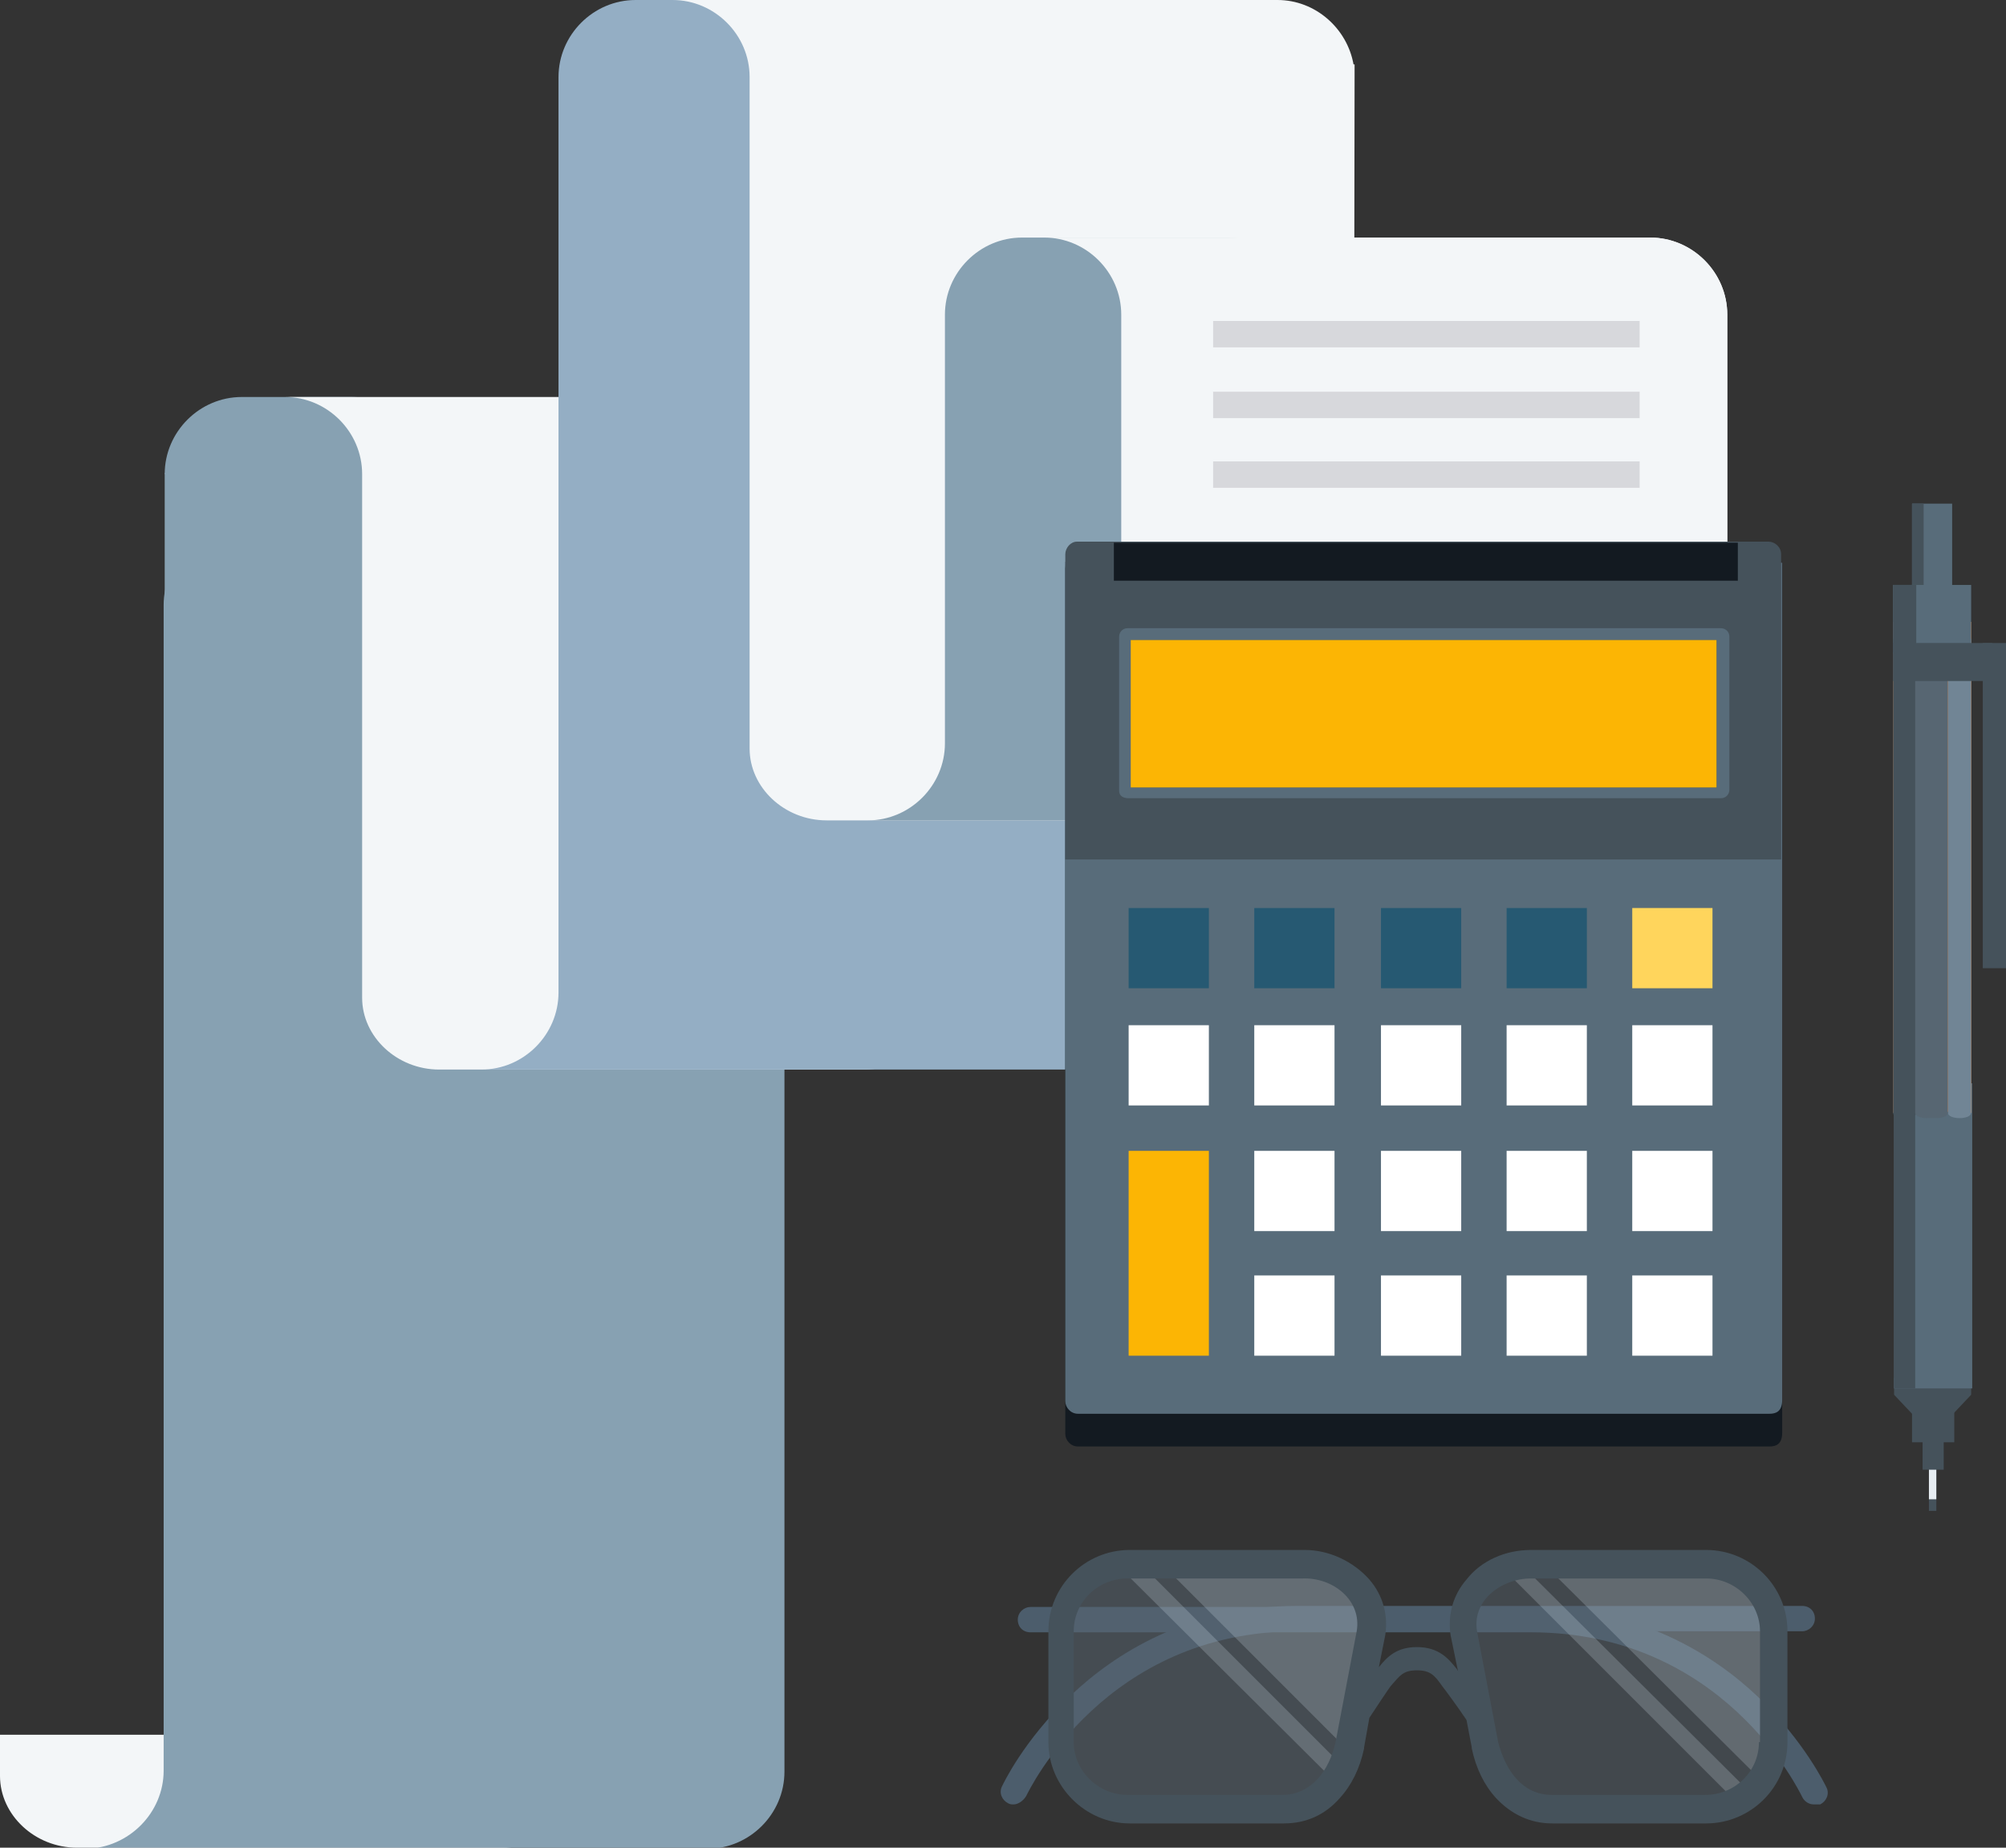 <?xml version="1.0" encoding="utf-8"?>
<!-- Generator: Adobe Illustrator 23.0.3, SVG Export Plug-In . SVG Version: 6.00 Build 0)  -->
<svg version="1.1" id="Layer_1" xmlns="http://www.w3.org/2000/svg" xmlns:xlink="http://www.w3.org/1999/xlink" x="0px" y="0px"
	 viewBox="0 0 190 175" style="enable-background:new 0 0 190 175;" xml:space="preserve">
<rect x="0" y="0" width="190" height="175" fill="#333333" stroke="none"/>
<style type="text/css">
	.st0{fill:#4C5D6C;}
	.st1{opacity:0.5;}
	.st2{fill:#576672;}
	.st3{opacity:0.4;}
	.st4{fill:#7B7877;}
	.st5{opacity:0.2;}
	.st6{fill:#E1EFFA;}
	.st7{fill:#45525B;}
	.st8{fill:#F3F6F8;}
	.st9{fill:#87A1B2;}
	.st10{fill:#94AEC4;}
	.st11{fill:#BCB9BF;}
	.st12{fill:#131A21;}
	.st13{fill:#586C7A;}
	.st14{fill:#FCB504;}
	.st15{fill:#FFFFFF;}
	.st16{fill:#265972;}
	.st17{fill:#FFD55C;}
	.st18{fill:#E7EDF2;}
	.st19{fill:#FF9B4A;}
	.st20{fill:#718595;}
</style>
<g>
	<g>
		<g>
			<g>
				<g>
					<g>
						<path class="st0" d="M171.8,170.9c-0.5,0-0.9-0.3-1.1-0.7l0,0c-0.3-0.6-7.5-15.6-25.7-15.6H97.6c-0.7,0-1.2-0.5-1.2-1.2
							c0-0.7,0.6-1.2,1.2-1.2H145c10.3,0,17.4,4.6,21.5,8.5c4.4,4.2,6.4,8.4,6.5,8.6c0.3,0.6,0,1.3-0.6,1.6
							C172.2,170.9,172,170.9,171.8,170.9z"/>
					</g>
				</g>
			</g>
		</g>
		<g>
			<g>
				<g>
					<g>
						<path class="st0" d="M96,170.9c-0.2,0-0.3,0-0.5-0.1c-0.6-0.3-0.9-1-0.6-1.6c0.1-0.2,2-4.3,6.5-8.6c4.1-3.9,11.1-8.5,21.5-8.5
							h47.8c0.7,0,1.2,0.5,1.2,1.2c0,0.7-0.6,1.2-1.2,1.2h-47.8c-18.2,0-25.4,15-25.7,15.6C96.9,170.6,96.4,170.9,96,170.9z"/>
					</g>
				</g>
			</g>
		</g>
		<g class="st1">
			<g>
				<g>
					<g>
						<path class="st2" d="M102.3,149.3l19.8-1.3c0,0,5.7,1.5,6,1.5c0.3,0,1.8,3.9,1.8,3.9l-1.8,8c0,0-2.5,7.4-2.4,7.6
							c0.1,0.2-7.9,2-7.9,2l-13.9-1c0,0-3.4-4.2-3.4-4.4c0-0.2,0.1-7.4,0.1-7.6c0-0.2,0.1-7,0.1-7L102.3,149.3z"/>
					</g>
				</g>
			</g>
		</g>
		<g class="st3">
			<g>
				<g>
					<g>
						<path class="st2" d="M165.8,149.3L146,148c0,0-5.7,1.5-6,1.5c-0.3,0-1.8,3.9-1.8,3.9l1.8,8c0,0,2.5,7.4,2.4,7.6
							c-0.1,0.2,7.9,2,7.9,2l13.9-1c0,0,3.4-4.2,3.4-4.4c0-0.2-0.1-7.4-0.1-7.6c0-0.2-0.1-7-0.1-7L165.8,149.3z"/>
					</g>
				</g>
			</g>
		</g>
		<g>
			<g>
				<g>
					<g>
						<g>
							<polygon class="st4" points="168,153.4 168,153.4 168.1,153.5 168,153.4 							"/>
						</g>
					</g>
				</g>
			</g>
		</g>
		<g class="st5">
			<g>
				<g>
					<path class="st6" d="M168.5,161.4l-0.2-8.3c0,0-2.4-3.9-2.7-3.9c-0.3,0-3-1.2-3-1.2l-15.5,1l19.3,19.2
						C166.9,166.3,168.5,161.4,168.5,161.4z"/>
				</g>
			</g>
		</g>
		<g class="st5">
			<g>
				<g>
					<path class="st6" d="M106.6,149l19.3,19.2c0.1-0.4,0.3-1,0.5-1.7l-17.7-17.7L106.6,149z"/>
				</g>
			</g>
			<g>
				<g>
					<path class="st6" d="M142.8,149l22.3,22.3c0.1-0.4,0.3-1,0.5-1.7l-20.8-20.7L142.8,149z"/>
				</g>
			</g>
			<g>
				<g>
					<path class="st6" d="M128,161.4l1.8-8c0,0-1.4-3.9-1.8-3.9c-0.3,0-6-1.5-6-1.5l-11.4,0.7l16.2,16.2
						C127.5,163.1,128,161.4,128,161.4z"/>
				</g>
			</g>
		</g>
		<g>
			<g>
				<g>
					<path class="st7" d="M161.6,146.8H145c-2.4,0-4.7,1-6.1,2.8c-1.3,1.5-1.8,3.4-1.5,5.3l0,0l0,0l0.7,3.4c0-0.1-0.1-0.1-0.1-0.2
						c-0.8-1-1.7-2.1-3.8-2.1c-1.9,0-2.8,0.9-3.6,1.9l0.6-3l0,0l0,0c0.3-1.9-0.2-3.8-1.5-5.3c-1.5-1.7-3.8-2.8-6.1-2.8h-16.6
						c-4.2,0-7.7,3.4-7.7,7.7V165c0,4.2,3.5,7.7,7.7,7.7h14.6c2.1,0,3.9-0.8,5.3-2.4c1.1-1.2,1.9-2.8,2.3-4.7l0-0.1l0,0l0.5-2.8
						c0.6-0.9,1.9-2.9,2.1-3.1c0.8-0.9,1.1-1.4,2.4-1.4c1.3,0,1.7,0.5,2.4,1.5c0.1,0.1,1.5,2,2.3,3.2l0.5,2.6l0,0l0,0.1
						c0.4,1.9,1.2,3.5,2.3,4.7c1.4,1.5,3.2,2.4,5.3,2.4h14.6c4.2,0,7.7-3.4,7.7-7.7v-10.5C169.3,150.2,165.8,146.8,161.6,146.8z
						 M128.5,154.5l-2,10.5c-0.6,2.7-2.3,5-5.1,5h-14.6c-2.8,0-5.1-2.3-5.1-5v-10.5c0-2.8,2.3-5,5.1-5h16.6
						C126.3,149.4,129,151.6,128.5,154.5z M166.6,165c0,2.8-2.3,5-5.1,5H147c-2.8,0-4.4-2.3-5.1-5l-2-10.5c-0.5-2.9,2.3-5,5.1-5
						h16.6c2.8,0,5.1,2.3,5.1,5V165z"/>
				</g>
			</g>
		</g>
	</g>
	<g>
		<g>
			<g>
				<g>
					<path class="st8" d="M0,164.3c0,1.6,0,3,0,3.9c0,3.7,3.3,6.8,7.3,6.8H10h37.6c4,0,7.3-3.3,7.3-7.3v-3.4H0z"/>
				</g>
			</g>
		</g>
		<g>
			<g>
				<path class="st9" d="M40.6,44.9c0-4-3.3-7.3-7.3-7.3H22.9c-4,0-7.3,3.3-7.3,7.3H40.6z"/>
			</g>
		</g>
		<g>
			<g>
				<path class="st9" d="M15.5,167.7v-15.4V57.3c0-4,3.3-7.3,7.3-7.3h10.4c4,0,7.3,3.3,7.3,7.3v13.3h33.8v97.2c0,4-3.3,7.3-7.3,7.3
					H63H8.2C12.2,175,15.5,171.7,15.5,167.7z"/>
			</g>
		</g>
		<g>
			<g>
				<g>
					<path class="st9" d="M72.7,44.8H15.6c0,6.3,0,13.4,0,20h57.2C72.7,58.1,72.7,51.1,72.7,44.8z"/>
				</g>
			</g>
		</g>
		<g>
			<g>
				<path class="st8" d="M89.2,64.3c0,18.4,0,8.5,0,14.3v1.2V94c0,4-3.3,7.3-7.3,7.3H44.4h-2.8c-4,0-7.3-3.1-7.3-6.8
					c0-3,0-11.5,0-14.7c0-0.8,0-1.2,0-1.2V45.2c0,0,0,0,0,0v-0.3c0-4-3.3-7.3-7.3-7.3h55c3.6,0,6.6,2.7,7.2,6.1h0.1v1.1L89.2,64.3z"
					/>
			</g>
		</g>
		<g>
			<g>
				<g>
					<path class="st8" d="M163.6,29.8c0-4-3.3-7.3-7.3-7.3h-3.9l-53.5,0c4,0,7.3,3.3,7.3,7.3v15.4v26.4l57.4,0V29.8z"/>
				</g>
			</g>
		</g>
		<g>
			<g>
				<g>
					<path class="st10" d="M52.9,94V78.6V7.3c0-4,3.3-7.3,7.3-7.3h10.4c4,0,7.3,3.3,7.3,7.3v13.3h33.8V94c0,4-3.3,7.3-7.3,7.3h-3.9
						H45.6C49.6,101.3,52.9,98,52.9,94z"/>
				</g>
			</g>
			<g>
				<g>
					<path class="st8" d="M128.2,71.9c0,18.4,0-67.9,0-62.1V11v59.4c0,4-3.3,7.3-7.3,7.3H81.1h-2.8c-4,0-7.3-3.1-7.3-6.8
						c0-3,0-56.7,0-59.9c0-0.8,0-1.2,0-1.2V7.6c0,0,0,0,0,0V7.3c0-4-3.3-7.3-7.3-7.3H121c3.6,0,6.6,2.7,7.2,6.1h0.1v1.1L128.2,71.9z
						"/>
				</g>
			</g>
			<g>
				<g>
					<path class="st9" d="M89.5,70.4V55V29.8c0-4,3.3-7.3,7.3-7.3l19.5,0c4,0,7.3,3.3,7.3,7.3V33h23.3v37.4c0,4-3.3,7.3-7.3,7.3
						h-3.9H82.2C86.2,77.7,89.5,74.4,89.5,70.4z"/>
				</g>
			</g>
			<g>
				<g>
					<g>
						<path class="st8" d="M163.6,29.8c0-4-3.3-7.3-7.3-7.3h-3.9l-53.5,0c4,0,7.3,3.3,7.3,7.3v15.4v26.4l57.4,0V29.8z"/>
					</g>
				</g>
			</g>
		</g>
		<g class="st1">
			<g>
				<g>
					<rect x="114.9" y="30.4" class="st11" width="40.4" height="2.5"/>
				</g>
			</g>
			<g>
				<g>
					<rect x="114.9" y="37.1" class="st11" width="40.4" height="2.5"/>
				</g>
			</g>
			<g>
				<g>
					<rect x="114.9" y="43.7" class="st11" width="40.4" height="2.5"/>
				</g>
			</g>
		</g>
		<g>
			<g>
				<g>
					<g>
						<g>
							<path class="st12" d="M100.9,135.8c0,0.6,0.5,1.2,1.2,1.2l65.5,0c0.6,0,1.2-0.2,1.2-1.3l0-82.4c0,1.7-0.5,1.2-1.2,1.2
								l-65.5,0c-0.6,0-1.2,0.5-1.2-1.2l0,80.2V135.8z"/>
						</g>
					</g>
				</g>
				<g>
					<g>
						<g>
							<path class="st13" d="M100.9,53.2l0,77.1v2.4c0,0.6,0.5,1.2,1.2,1.2l65.5,0c0.6,0,1.2-0.2,1.2-1.3l0-79.3L100.9,53.2z"/>
						</g>
					</g>
				</g>
				<g>
					<g>
						<g>
							<path class="st7" d="M102,51.3l65.5,0c0.6,0,1.2,0.5,1.2,1.2l0,28.9l-67.8,0l0-28.9C100.9,51.9,101.4,51.3,102,51.3z"/>
						</g>
					</g>
				</g>
				<g>
					<g>
						<g>
							<g>
								<g>
									<polygon class="st14" points="107,60.6 162.6,60.6 162.6,74.6 107,74.6 107,60.6 									"/>
								</g>
							</g>
						</g>
						<g>
							<g>
								<g>
									<path class="st13" d="M162.6,74.6l-55.5,0l0-14l55.5,0L162.6,74.6L162.6,74.6z M106.8,59.5c-0.5,0-0.8,0.4-0.8,0.8l0,14.6
										c0,0.5,0.4,0.7,0.9,0.7l56.1,0c0.5,0,0.8-0.4,0.8-0.8l0-14.5c0-0.5-0.4-0.8-0.8-0.8L106.8,59.5L106.8,59.5z"/>
								</g>
							</g>
						</g>
					</g>
				</g>
				<g>
					<g>
						<g>
							<rect x="105.5" y="51.4" class="st12" width="59.1" height="3.6"/>
						</g>
					</g>
				</g>
			</g>
			<g>
				<g>
					<g>
						<rect x="142.7" y="109" class="st15" width="7.6" height="7.6"/>
					</g>
				</g>
				<g>
					<g>
						<g>
							<rect x="142.7" y="86" class="st16" width="7.6" height="7.6"/>
						</g>
					</g>
				</g>
				<g>
					<g>
						<rect x="142.7" y="97.1" class="st15" width="7.6" height="7.6"/>
					</g>
				</g>
				<g>
					<g>
						<rect x="142.7" y="120.8" class="st15" width="7.6" height="7.6"/>
					</g>
				</g>
			</g>
			<g>
				<g>
					<g>
						<rect x="118.8" y="109" class="st15" width="7.6" height="7.6"/>
					</g>
				</g>
				<g>
					<g>
						<g>
							<rect x="118.8" y="86" class="st16" width="7.6" height="7.6"/>
						</g>
					</g>
				</g>
				<g>
					<g>
						<rect x="118.8" y="97.1" class="st15" width="7.6" height="7.6"/>
					</g>
				</g>
				<g>
					<g>
						<rect x="118.8" y="120.8" class="st15" width="7.6" height="7.6"/>
					</g>
				</g>
			</g>
			<g>
				<g>
					<g>
						<rect x="130.8" y="109" class="st15" width="7.6" height="7.6"/>
					</g>
				</g>
				<g>
					<g>
						<g>
							<rect x="130.8" y="86" class="st16" width="7.6" height="7.6"/>
						</g>
					</g>
				</g>
				<g>
					<g>
						<rect x="130.8" y="97.1" class="st15" width="7.6" height="7.6"/>
					</g>
				</g>
				<g>
					<g>
						<rect x="130.8" y="120.8" class="st15" width="7.6" height="7.6"/>
					</g>
				</g>
			</g>
			<g>
				<g>
					<g>
						<g>
							<rect x="106.9" y="86" class="st16" width="7.6" height="7.6"/>
						</g>
					</g>
				</g>
				<g>
					<g>
						<rect x="106.9" y="97.1" class="st15" width="7.6" height="7.6"/>
					</g>
				</g>
				<g>
					<g>
						<polygon class="st14" points="114.5,109 114.5,119.7 114.5,120.7 114.5,128.4 106.9,128.4 106.9,120.7 106.9,119.7 106.9,109 
													"/>
					</g>
				</g>
			</g>
			<g>
				<g>
					<g>
						<rect x="154.6" y="86" class="st17" width="7.6" height="7.6"/>
					</g>
				</g>
				<g>
					<g>
						<rect x="154.6" y="97.1" class="st15" width="7.6" height="7.6"/>
					</g>
				</g>
				<g>
					<g>
						<rect x="154.6" y="120.8" class="st15" width="7.6" height="7.6"/>
					</g>
				</g>
				<g>
					<g>
						<rect x="154.6" y="109" class="st15" width="7.6" height="7.6"/>
					</g>
				</g>
			</g>
		</g>
	</g>
	<g>
		<g>
			<g>
				<g>
					<g>
						<rect x="181.1" y="130.8" class="st7" width="4" height="5.8"/>
					</g>
				</g>
			</g>
			<g>
				<g>
					<g>
						<polygon class="st7" points="179.4,132.1 181.1,133.9 185,133.9 186.7,132.1 186.7,130.5 179.4,130.5 						"/>
					</g>
				</g>
			</g>
			<g>
				<g>
					<g>
						<rect x="179.4" y="102.6" class="st13" width="7.4" height="28.9"/>
					</g>
				</g>
			</g>
			<g>
				<g>
					<g>
						<rect x="179.4" y="102.6" class="st7" width="2" height="28.9"/>
					</g>
				</g>
			</g>
			<g>
				<g>
					<g>
						<rect x="182.7" y="137.3" class="st7" width="0.7" height="5.8"/>
					</g>
				</g>
			</g>
			<g>
				<g>
					<g>
						<rect x="182.7" y="136.2" class="st18" width="0.7" height="5.8"/>
					</g>
				</g>
			</g>
			<g>
				<g>
					<g>
						<rect x="182.1" y="133.4" class="st7" width="2" height="5.8"/>
					</g>
				</g>
			</g>
		</g>
		<g>
			<g>
				<g>
					<g>
						<g>
							<rect x="181.1" y="47.7" class="st13" width="3.8" height="8.7"/>
						</g>
					</g>
				</g>
				<g>
					<g>
						<g>
							<rect x="181.1" y="47.7" class="st7" width="1.1" height="8.6"/>
						</g>
					</g>
				</g>
			</g>
			<g>
				<g>
					<g>
						<g>
							<polygon class="st19" points="179.3,105.4 181,105.3 185.1,105.3 186.7,105.4 186.7,58.9 179.3,58.9 							"/>
						</g>
					</g>
				</g>
			</g>
			<g>
				<g>
					<g>
						<path class="st20" d="M186.7,60.6v41.2v1.5v2.1c0,0.3-0.5,0.5-1.1,0.5h0c-0.6,0-1.1-0.2-1.1-0.5v-2.1v-1.5V60.6
							c0-0.3,0.5-0.5,1.1-0.5h0C186.2,60.1,186.7,60.3,186.7,60.6z"/>
					</g>
				</g>
			</g>
			<g>
				<g>
					<g>
						<path class="st7" d="M181.5,60.6v41.2v1.5v2.1c0,0.3-0.5,0.5-1.1,0.5h0c-0.6,0-1.1-0.2-1.1-0.5v-2.1v-1.5V60.6
							c0-0.3,0.5-0.5,1.1-0.5h0C181,60.1,181.5,60.3,181.5,60.6z"/>
					</g>
				</g>
			</g>
			<g>
				<g>
					<g>
						<path class="st2" d="M184.5,60.6v41.2v1.5v2.1c0,0.3-0.5,0.5-1.1,0.5h-0.9c-0.6,0-1.1-0.2-1.1-0.5v-2.1v-1.5V60.6
							c0-0.3,0.5-0.5,1.1-0.5h0.9C184,60.1,184.5,60.3,184.5,60.6z"/>
					</g>
				</g>
			</g>
			<g>
				<g>
					<g>
						<rect x="179.3" y="55.4" class="st13" width="7.4" height="6.5"/>
					</g>
				</g>
			</g>
			<g>
				<g>
					<g>
						<rect x="179.3" y="55.4" class="st7" width="2.2" height="6.4"/>
					</g>
				</g>
			</g>
			<g>
				<g>
					<g>
						<g>
							<rect x="187.8" y="60.9" class="st7" width="2.2" height="30.8"/>
						</g>
					</g>
				</g>
				<g>
					<g>
						<g>
							<rect x="179.3" y="60.9" class="st7" width="9.4" height="3.6"/>
						</g>
					</g>
				</g>
			</g>
		</g>
	</g>
</g>
</svg>
